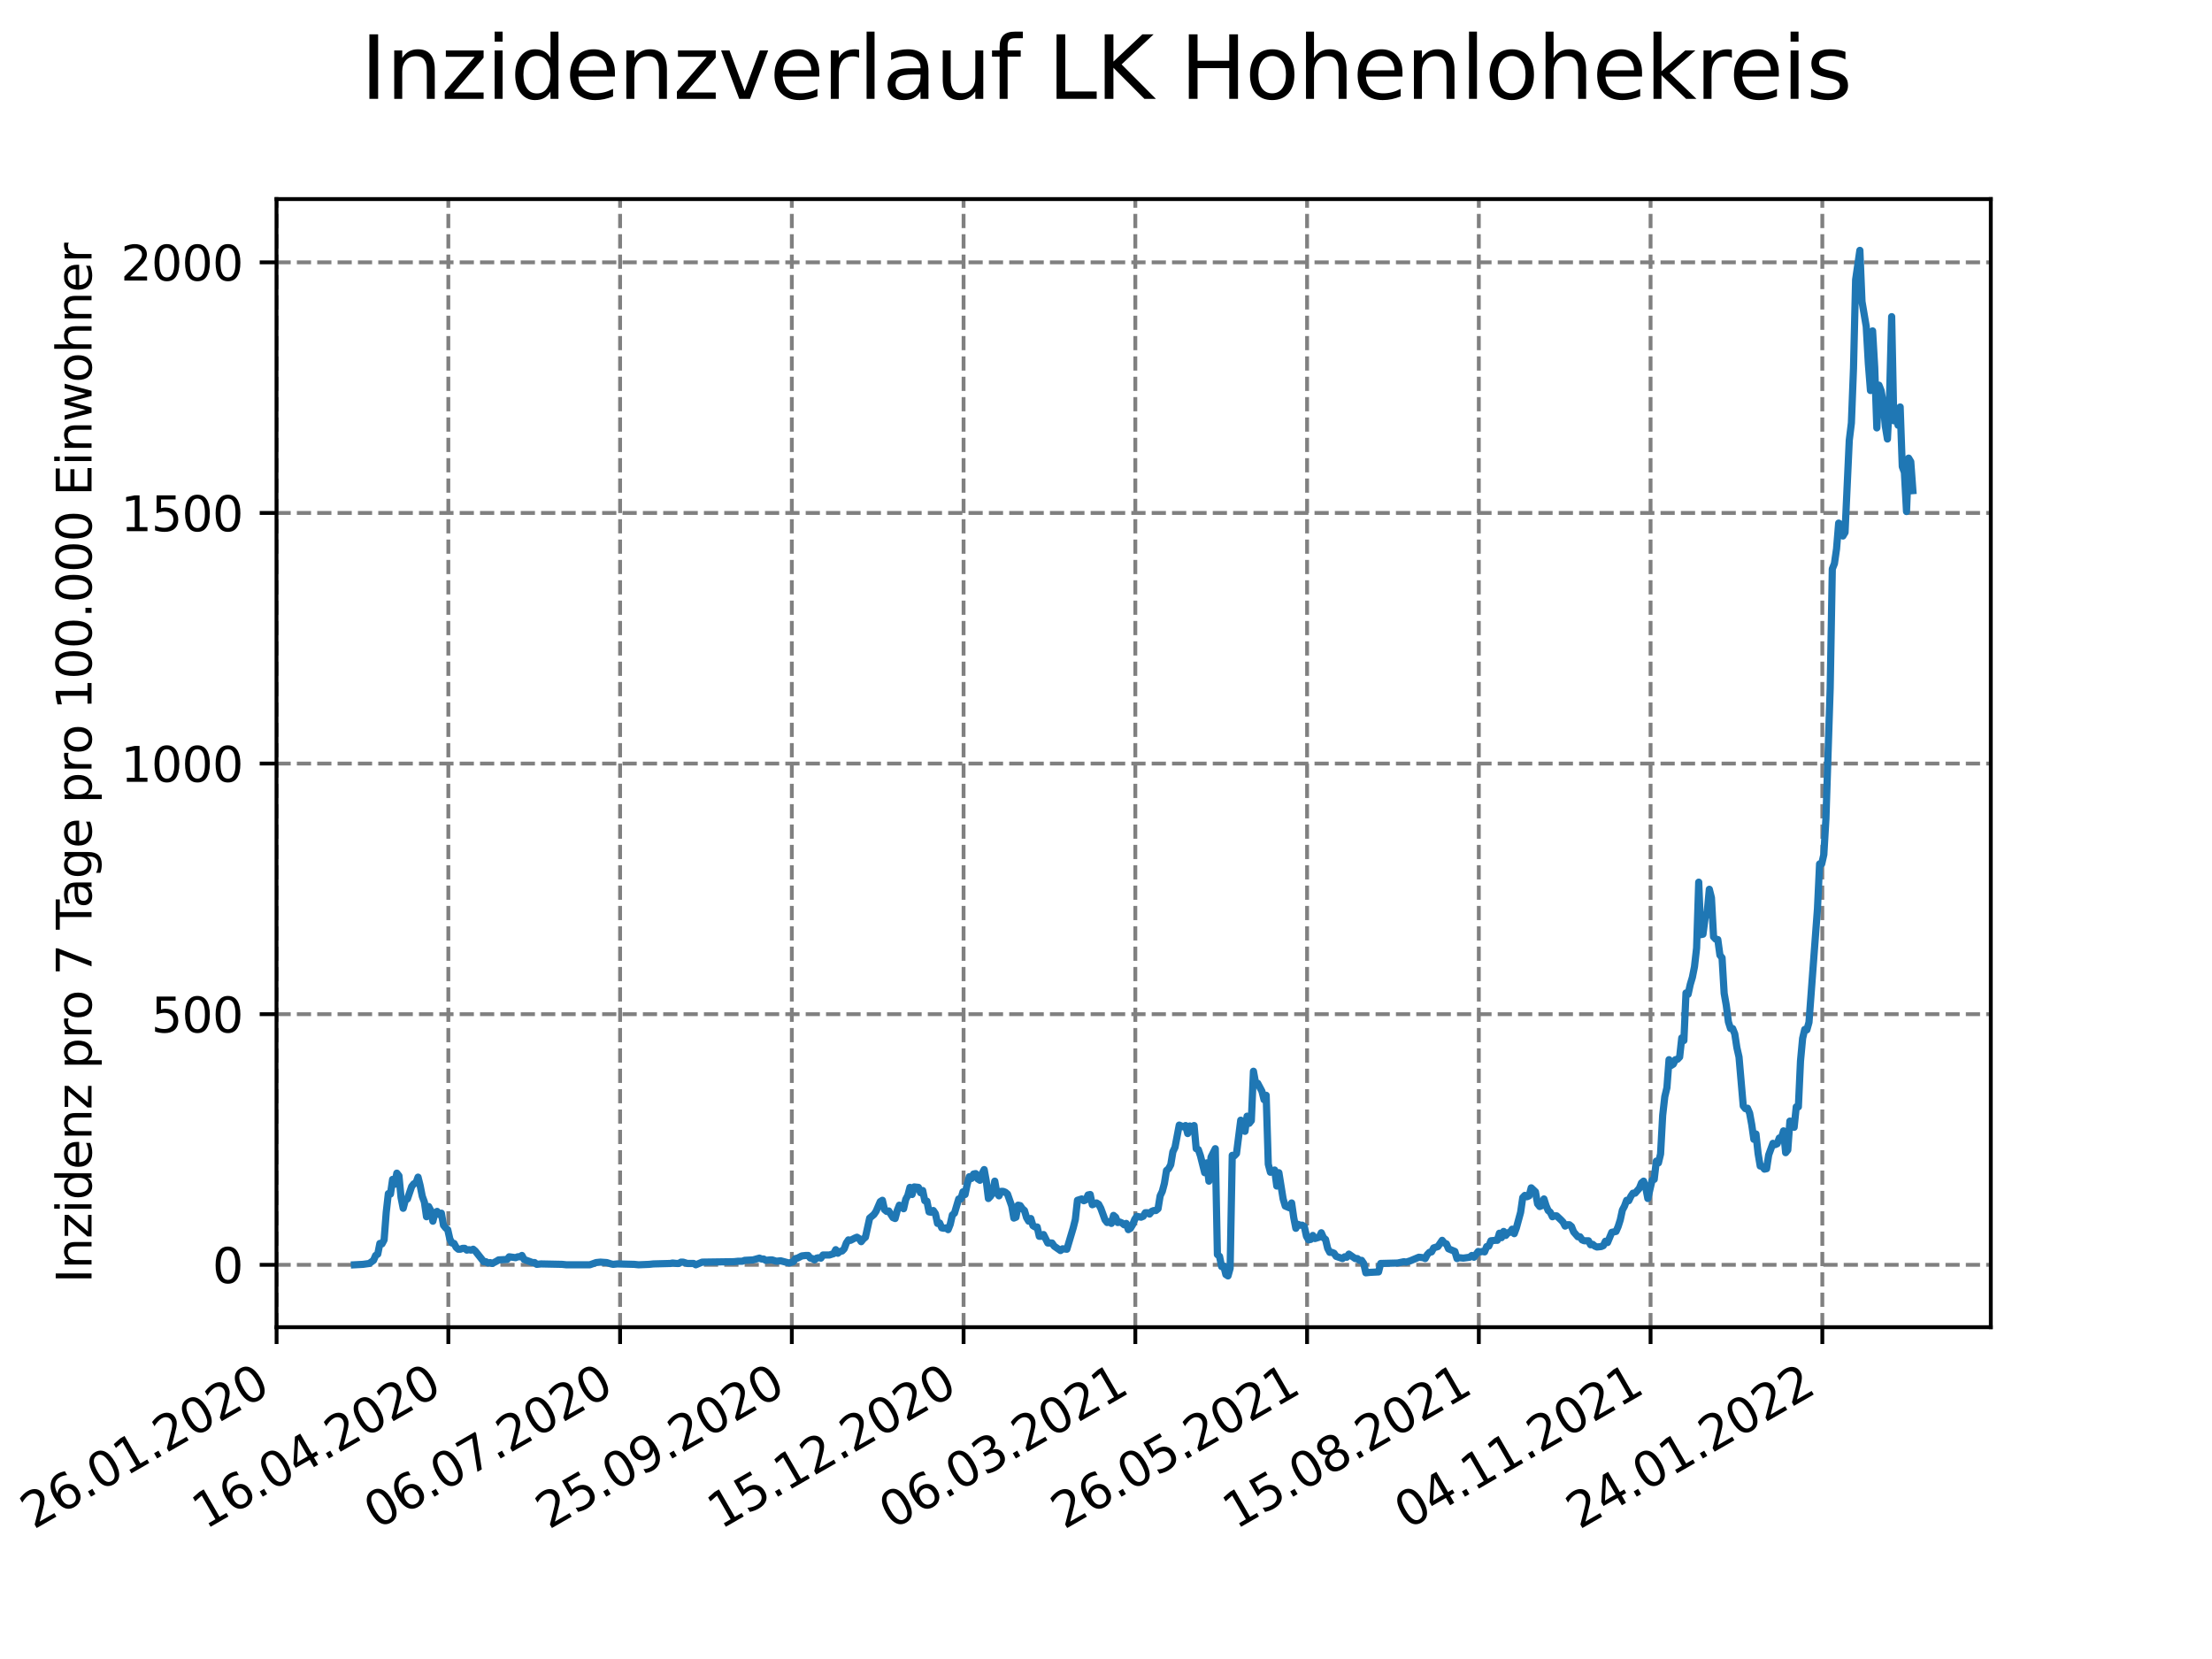 <?xml version="1.0" encoding="utf-8" standalone="no"?>
<!DOCTYPE svg PUBLIC "-//W3C//DTD SVG 1.1//EN"
  "http://www.w3.org/Graphics/SVG/1.1/DTD/svg11.dtd">
<svg xmlns:xlink="http://www.w3.org/1999/xlink" width="460.8pt" height="345.6pt" viewBox="0 0 460.8 345.6" xmlns="http://www.w3.org/2000/svg" version="1.1">
 <defs>
  <style type="text/css">*{stroke-linejoin: round; stroke-linecap: butt}</style>
 </defs>
 <g id="figure_1">
  <g id="patch_1">
   <path d="M 0 345.6 
L 460.8 345.6 
L 460.8 0 
L 0 0 
z
" style="fill: #ffffff"/>
  </g>
  <g id="axes_1">
   <g id="patch_2">
    <path d="M 57.6 276.48 
L 414.72 276.48 
L 414.72 41.472 
L 57.6 41.472 
z
" style="fill: #ffffff"/>
   </g>
   <g id="matplotlib.axis_1">
    <g id="xtick_1">
     <g id="line2d_1">
      <path d="M 57.618 276.48 
L 57.618 41.472 
" clip-path="url(#pec164aa3b9)" style="fill: none; stroke-dasharray: 2.96,1.28; stroke-dashoffset: 0; stroke: #808080; stroke-width: 0.8"/>
     </g>
     <g id="line2d_2">
      <defs>
       <path id="ma4a0445eba" d="M 0 0 
L 0 3.5 
" style="stroke: #000000; stroke-width: 0.8"/>
      </defs>
      <g>
       <use xlink:href="#ma4a0445eba" x="57.618" y="276.48" style="stroke: #000000; stroke-width: 0.8"/>
      </g>
     </g>
     <g id="text_1">
      <!-- 26.01.2020 -->
      <g transform="translate(6.993 318.689)rotate(-30)scale(0.1 -0.1)">
       <defs>
        <path id="DejaVuSans-32" d="M 1228 531 
L 3431 531 
L 3431 0 
L 469 0 
L 469 531 
Q 828 903 1448 1529 
Q 2069 2156 2228 2338 
Q 2531 2678 2651 2914 
Q 2772 3150 2772 3378 
Q 2772 3750 2511 3984 
Q 2250 4219 1831 4219 
Q 1534 4219 1204 4116 
Q 875 4013 500 3803 
L 500 4441 
Q 881 4594 1212 4672 
Q 1544 4750 1819 4750 
Q 2544 4750 2975 4387 
Q 3406 4025 3406 3419 
Q 3406 3131 3298 2873 
Q 3191 2616 2906 2266 
Q 2828 2175 2409 1742 
Q 1991 1309 1228 531 
z
" transform="scale(0.016)"/>
        <path id="DejaVuSans-36" d="M 2113 2584 
Q 1688 2584 1439 2293 
Q 1191 2003 1191 1497 
Q 1191 994 1439 701 
Q 1688 409 2113 409 
Q 2538 409 2786 701 
Q 3034 994 3034 1497 
Q 3034 2003 2786 2293 
Q 2538 2584 2113 2584 
z
M 3366 4563 
L 3366 3988 
Q 3128 4100 2886 4159 
Q 2644 4219 2406 4219 
Q 1781 4219 1451 3797 
Q 1122 3375 1075 2522 
Q 1259 2794 1537 2939 
Q 1816 3084 2150 3084 
Q 2853 3084 3261 2657 
Q 3669 2231 3669 1497 
Q 3669 778 3244 343 
Q 2819 -91 2113 -91 
Q 1303 -91 875 529 
Q 447 1150 447 2328 
Q 447 3434 972 4092 
Q 1497 4750 2381 4750 
Q 2619 4750 2861 4703 
Q 3103 4656 3366 4563 
z
" transform="scale(0.016)"/>
        <path id="DejaVuSans-2e" d="M 684 794 
L 1344 794 
L 1344 0 
L 684 0 
L 684 794 
z
" transform="scale(0.016)"/>
        <path id="DejaVuSans-30" d="M 2034 4250 
Q 1547 4250 1301 3770 
Q 1056 3291 1056 2328 
Q 1056 1369 1301 889 
Q 1547 409 2034 409 
Q 2525 409 2770 889 
Q 3016 1369 3016 2328 
Q 3016 3291 2770 3770 
Q 2525 4250 2034 4250 
z
M 2034 4750 
Q 2819 4750 3233 4129 
Q 3647 3509 3647 2328 
Q 3647 1150 3233 529 
Q 2819 -91 2034 -91 
Q 1250 -91 836 529 
Q 422 1150 422 2328 
Q 422 3509 836 4129 
Q 1250 4750 2034 4750 
z
" transform="scale(0.016)"/>
        <path id="DejaVuSans-31" d="M 794 531 
L 1825 531 
L 1825 4091 
L 703 3866 
L 703 4441 
L 1819 4666 
L 2450 4666 
L 2450 531 
L 3481 531 
L 3481 0 
L 794 0 
L 794 531 
z
" transform="scale(0.016)"/>
       </defs>
       <use xlink:href="#DejaVuSans-32"/>
       <use xlink:href="#DejaVuSans-36" x="63.623"/>
       <use xlink:href="#DejaVuSans-2e" x="127.246"/>
       <use xlink:href="#DejaVuSans-30" x="159.033"/>
       <use xlink:href="#DejaVuSans-31" x="222.656"/>
       <use xlink:href="#DejaVuSans-2e" x="286.279"/>
       <use xlink:href="#DejaVuSans-32" x="318.066"/>
       <use xlink:href="#DejaVuSans-30" x="381.689"/>
       <use xlink:href="#DejaVuSans-32" x="445.312"/>
       <use xlink:href="#DejaVuSans-30" x="508.936"/>
      </g>
     </g>
    </g>
    <g id="xtick_2">
     <g id="line2d_3">
      <path d="M 93.397 276.48 
L 93.397 41.472 
" clip-path="url(#pec164aa3b9)" style="fill: none; stroke-dasharray: 2.96,1.28; stroke-dashoffset: 0; stroke: #808080; stroke-width: 0.8"/>
     </g>
     <g id="line2d_4">
      <g>
       <use xlink:href="#ma4a0445eba" x="93.397" y="276.48" style="stroke: #000000; stroke-width: 0.8"/>
      </g>
     </g>
     <g id="text_2">
      <!-- 16.04.2020 -->
      <g transform="translate(42.771 318.689)rotate(-30)scale(0.1 -0.1)">
       <defs>
        <path id="DejaVuSans-34" d="M 2419 4116 
L 825 1625 
L 2419 1625 
L 2419 4116 
z
M 2253 4666 
L 3047 4666 
L 3047 1625 
L 3713 1625 
L 3713 1100 
L 3047 1100 
L 3047 0 
L 2419 0 
L 2419 1100 
L 313 1100 
L 313 1709 
L 2253 4666 
z
" transform="scale(0.016)"/>
       </defs>
       <use xlink:href="#DejaVuSans-31"/>
       <use xlink:href="#DejaVuSans-36" x="63.623"/>
       <use xlink:href="#DejaVuSans-2e" x="127.246"/>
       <use xlink:href="#DejaVuSans-30" x="159.033"/>
       <use xlink:href="#DejaVuSans-34" x="222.656"/>
       <use xlink:href="#DejaVuSans-2e" x="286.279"/>
       <use xlink:href="#DejaVuSans-32" x="318.066"/>
       <use xlink:href="#DejaVuSans-30" x="381.689"/>
       <use xlink:href="#DejaVuSans-32" x="445.312"/>
       <use xlink:href="#DejaVuSans-30" x="508.936"/>
      </g>
     </g>
    </g>
    <g id="xtick_3">
     <g id="line2d_5">
      <path d="M 129.175 276.48 
L 129.175 41.472 
" clip-path="url(#pec164aa3b9)" style="fill: none; stroke-dasharray: 2.96,1.28; stroke-dashoffset: 0; stroke: #808080; stroke-width: 0.8"/>
     </g>
     <g id="line2d_6">
      <g>
       <use xlink:href="#ma4a0445eba" x="129.175" y="276.48" style="stroke: #000000; stroke-width: 0.8"/>
      </g>
     </g>
     <g id="text_3">
      <!-- 06.07.2020 -->
      <g transform="translate(78.55 318.689)rotate(-30)scale(0.1 -0.1)">
       <defs>
        <path id="DejaVuSans-37" d="M 525 4666 
L 3525 4666 
L 3525 4397 
L 1831 0 
L 1172 0 
L 2766 4134 
L 525 4134 
L 525 4666 
z
" transform="scale(0.016)"/>
       </defs>
       <use xlink:href="#DejaVuSans-30"/>
       <use xlink:href="#DejaVuSans-36" x="63.623"/>
       <use xlink:href="#DejaVuSans-2e" x="127.246"/>
       <use xlink:href="#DejaVuSans-30" x="159.033"/>
       <use xlink:href="#DejaVuSans-37" x="222.656"/>
       <use xlink:href="#DejaVuSans-2e" x="286.279"/>
       <use xlink:href="#DejaVuSans-32" x="318.066"/>
       <use xlink:href="#DejaVuSans-30" x="381.689"/>
       <use xlink:href="#DejaVuSans-32" x="445.312"/>
       <use xlink:href="#DejaVuSans-30" x="508.936"/>
      </g>
     </g>
    </g>
    <g id="xtick_4">
     <g id="line2d_7">
      <path d="M 164.953 276.48 
L 164.953 41.472 
" clip-path="url(#pec164aa3b9)" style="fill: none; stroke-dasharray: 2.96,1.28; stroke-dashoffset: 0; stroke: #808080; stroke-width: 0.8"/>
     </g>
     <g id="line2d_8">
      <g>
       <use xlink:href="#ma4a0445eba" x="164.953" y="276.48" style="stroke: #000000; stroke-width: 0.8"/>
      </g>
     </g>
     <g id="text_4">
      <!-- 25.09.2020 -->
      <g transform="translate(114.328 318.689)rotate(-30)scale(0.1 -0.1)">
       <defs>
        <path id="DejaVuSans-35" d="M 691 4666 
L 3169 4666 
L 3169 4134 
L 1269 4134 
L 1269 2991 
Q 1406 3038 1543 3061 
Q 1681 3084 1819 3084 
Q 2600 3084 3056 2656 
Q 3513 2228 3513 1497 
Q 3513 744 3044 326 
Q 2575 -91 1722 -91 
Q 1428 -91 1123 -41 
Q 819 9 494 109 
L 494 744 
Q 775 591 1075 516 
Q 1375 441 1709 441 
Q 2250 441 2565 725 
Q 2881 1009 2881 1497 
Q 2881 1984 2565 2268 
Q 2250 2553 1709 2553 
Q 1456 2553 1204 2497 
Q 953 2441 691 2322 
L 691 4666 
z
" transform="scale(0.016)"/>
        <path id="DejaVuSans-39" d="M 703 97 
L 703 672 
Q 941 559 1184 500 
Q 1428 441 1663 441 
Q 2288 441 2617 861 
Q 2947 1281 2994 2138 
Q 2813 1869 2534 1725 
Q 2256 1581 1919 1581 
Q 1219 1581 811 2004 
Q 403 2428 403 3163 
Q 403 3881 828 4315 
Q 1253 4750 1959 4750 
Q 2769 4750 3195 4129 
Q 3622 3509 3622 2328 
Q 3622 1225 3098 567 
Q 2575 -91 1691 -91 
Q 1453 -91 1209 -44 
Q 966 3 703 97 
z
M 1959 2075 
Q 2384 2075 2632 2365 
Q 2881 2656 2881 3163 
Q 2881 3666 2632 3958 
Q 2384 4250 1959 4250 
Q 1534 4250 1286 3958 
Q 1038 3666 1038 3163 
Q 1038 2656 1286 2365 
Q 1534 2075 1959 2075 
z
" transform="scale(0.016)"/>
       </defs>
       <use xlink:href="#DejaVuSans-32"/>
       <use xlink:href="#DejaVuSans-35" x="63.623"/>
       <use xlink:href="#DejaVuSans-2e" x="127.246"/>
       <use xlink:href="#DejaVuSans-30" x="159.033"/>
       <use xlink:href="#DejaVuSans-39" x="222.656"/>
       <use xlink:href="#DejaVuSans-2e" x="286.279"/>
       <use xlink:href="#DejaVuSans-32" x="318.066"/>
       <use xlink:href="#DejaVuSans-30" x="381.689"/>
       <use xlink:href="#DejaVuSans-32" x="445.312"/>
       <use xlink:href="#DejaVuSans-30" x="508.936"/>
      </g>
     </g>
    </g>
    <g id="xtick_5">
     <g id="line2d_9">
      <path d="M 200.731 276.48 
L 200.731 41.472 
" clip-path="url(#pec164aa3b9)" style="fill: none; stroke-dasharray: 2.96,1.28; stroke-dashoffset: 0; stroke: #808080; stroke-width: 0.8"/>
     </g>
     <g id="line2d_10">
      <g>
       <use xlink:href="#ma4a0445eba" x="200.731" y="276.48" style="stroke: #000000; stroke-width: 0.8"/>
      </g>
     </g>
     <g id="text_5">
      <!-- 15.12.2020 -->
      <g transform="translate(150.106 318.689)rotate(-30)scale(0.1 -0.1)">
       <use xlink:href="#DejaVuSans-31"/>
       <use xlink:href="#DejaVuSans-35" x="63.623"/>
       <use xlink:href="#DejaVuSans-2e" x="127.246"/>
       <use xlink:href="#DejaVuSans-31" x="159.033"/>
       <use xlink:href="#DejaVuSans-32" x="222.656"/>
       <use xlink:href="#DejaVuSans-2e" x="286.279"/>
       <use xlink:href="#DejaVuSans-32" x="318.066"/>
       <use xlink:href="#DejaVuSans-30" x="381.689"/>
       <use xlink:href="#DejaVuSans-32" x="445.312"/>
       <use xlink:href="#DejaVuSans-30" x="508.936"/>
      </g>
     </g>
    </g>
    <g id="xtick_6">
     <g id="line2d_11">
      <path d="M 236.51 276.48 
L 236.51 41.472 
" clip-path="url(#pec164aa3b9)" style="fill: none; stroke-dasharray: 2.96,1.28; stroke-dashoffset: 0; stroke: #808080; stroke-width: 0.8"/>
     </g>
     <g id="line2d_12">
      <g>
       <use xlink:href="#ma4a0445eba" x="236.51" y="276.48" style="stroke: #000000; stroke-width: 0.8"/>
      </g>
     </g>
     <g id="text_6">
      <!-- 06.03.2021 -->
      <g transform="translate(185.884 318.689)rotate(-30)scale(0.1 -0.1)">
       <defs>
        <path id="DejaVuSans-33" d="M 2597 2516 
Q 3050 2419 3304 2112 
Q 3559 1806 3559 1356 
Q 3559 666 3084 287 
Q 2609 -91 1734 -91 
Q 1441 -91 1130 -33 
Q 819 25 488 141 
L 488 750 
Q 750 597 1062 519 
Q 1375 441 1716 441 
Q 2309 441 2620 675 
Q 2931 909 2931 1356 
Q 2931 1769 2642 2001 
Q 2353 2234 1838 2234 
L 1294 2234 
L 1294 2753 
L 1863 2753 
Q 2328 2753 2575 2939 
Q 2822 3125 2822 3475 
Q 2822 3834 2567 4026 
Q 2313 4219 1838 4219 
Q 1578 4219 1281 4162 
Q 984 4106 628 3988 
L 628 4550 
Q 988 4650 1302 4700 
Q 1616 4750 1894 4750 
Q 2613 4750 3031 4423 
Q 3450 4097 3450 3541 
Q 3450 3153 3228 2886 
Q 3006 2619 2597 2516 
z
" transform="scale(0.016)"/>
       </defs>
       <use xlink:href="#DejaVuSans-30"/>
       <use xlink:href="#DejaVuSans-36" x="63.623"/>
       <use xlink:href="#DejaVuSans-2e" x="127.246"/>
       <use xlink:href="#DejaVuSans-30" x="159.033"/>
       <use xlink:href="#DejaVuSans-33" x="222.656"/>
       <use xlink:href="#DejaVuSans-2e" x="286.279"/>
       <use xlink:href="#DejaVuSans-32" x="318.066"/>
       <use xlink:href="#DejaVuSans-30" x="381.689"/>
       <use xlink:href="#DejaVuSans-32" x="445.312"/>
       <use xlink:href="#DejaVuSans-31" x="508.936"/>
      </g>
     </g>
    </g>
    <g id="xtick_7">
     <g id="line2d_13">
      <path d="M 272.288 276.48 
L 272.288 41.472 
" clip-path="url(#pec164aa3b9)" style="fill: none; stroke-dasharray: 2.96,1.28; stroke-dashoffset: 0; stroke: #808080; stroke-width: 0.8"/>
     </g>
     <g id="line2d_14">
      <g>
       <use xlink:href="#ma4a0445eba" x="272.288" y="276.48" style="stroke: #000000; stroke-width: 0.8"/>
      </g>
     </g>
     <g id="text_7">
      <!-- 26.05.2021 -->
      <g transform="translate(221.663 318.689)rotate(-30)scale(0.1 -0.1)">
       <use xlink:href="#DejaVuSans-32"/>
       <use xlink:href="#DejaVuSans-36" x="63.623"/>
       <use xlink:href="#DejaVuSans-2e" x="127.246"/>
       <use xlink:href="#DejaVuSans-30" x="159.033"/>
       <use xlink:href="#DejaVuSans-35" x="222.656"/>
       <use xlink:href="#DejaVuSans-2e" x="286.279"/>
       <use xlink:href="#DejaVuSans-32" x="318.066"/>
       <use xlink:href="#DejaVuSans-30" x="381.689"/>
       <use xlink:href="#DejaVuSans-32" x="445.312"/>
       <use xlink:href="#DejaVuSans-31" x="508.936"/>
      </g>
     </g>
    </g>
    <g id="xtick_8">
     <g id="line2d_15">
      <path d="M 308.066 276.48 
L 308.066 41.472 
" clip-path="url(#pec164aa3b9)" style="fill: none; stroke-dasharray: 2.96,1.28; stroke-dashoffset: 0; stroke: #808080; stroke-width: 0.8"/>
     </g>
     <g id="line2d_16">
      <g>
       <use xlink:href="#ma4a0445eba" x="308.066" y="276.48" style="stroke: #000000; stroke-width: 0.8"/>
      </g>
     </g>
     <g id="text_8">
      <!-- 15.08.2021 -->
      <g transform="translate(257.441 318.689)rotate(-30)scale(0.1 -0.1)">
       <defs>
        <path id="DejaVuSans-38" d="M 2034 2216 
Q 1584 2216 1326 1975 
Q 1069 1734 1069 1313 
Q 1069 891 1326 650 
Q 1584 409 2034 409 
Q 2484 409 2743 651 
Q 3003 894 3003 1313 
Q 3003 1734 2745 1975 
Q 2488 2216 2034 2216 
z
M 1403 2484 
Q 997 2584 770 2862 
Q 544 3141 544 3541 
Q 544 4100 942 4425 
Q 1341 4750 2034 4750 
Q 2731 4750 3128 4425 
Q 3525 4100 3525 3541 
Q 3525 3141 3298 2862 
Q 3072 2584 2669 2484 
Q 3125 2378 3379 2068 
Q 3634 1759 3634 1313 
Q 3634 634 3220 271 
Q 2806 -91 2034 -91 
Q 1263 -91 848 271 
Q 434 634 434 1313 
Q 434 1759 690 2068 
Q 947 2378 1403 2484 
z
M 1172 3481 
Q 1172 3119 1398 2916 
Q 1625 2713 2034 2713 
Q 2441 2713 2670 2916 
Q 2900 3119 2900 3481 
Q 2900 3844 2670 4047 
Q 2441 4250 2034 4250 
Q 1625 4250 1398 4047 
Q 1172 3844 1172 3481 
z
" transform="scale(0.016)"/>
       </defs>
       <use xlink:href="#DejaVuSans-31"/>
       <use xlink:href="#DejaVuSans-35" x="63.623"/>
       <use xlink:href="#DejaVuSans-2e" x="127.246"/>
       <use xlink:href="#DejaVuSans-30" x="159.033"/>
       <use xlink:href="#DejaVuSans-38" x="222.656"/>
       <use xlink:href="#DejaVuSans-2e" x="286.279"/>
       <use xlink:href="#DejaVuSans-32" x="318.066"/>
       <use xlink:href="#DejaVuSans-30" x="381.689"/>
       <use xlink:href="#DejaVuSans-32" x="445.312"/>
       <use xlink:href="#DejaVuSans-31" x="508.936"/>
      </g>
     </g>
    </g>
    <g id="xtick_9">
     <g id="line2d_17">
      <path d="M 343.844 276.48 
L 343.844 41.472 
" clip-path="url(#pec164aa3b9)" style="fill: none; stroke-dasharray: 2.96,1.28; stroke-dashoffset: 0; stroke: #808080; stroke-width: 0.8"/>
     </g>
     <g id="line2d_18">
      <g>
       <use xlink:href="#ma4a0445eba" x="343.844" y="276.48" style="stroke: #000000; stroke-width: 0.8"/>
      </g>
     </g>
     <g id="text_9">
      <!-- 04.11.2021 -->
      <g transform="translate(293.219 318.689)rotate(-30)scale(0.1 -0.1)">
       <use xlink:href="#DejaVuSans-30"/>
       <use xlink:href="#DejaVuSans-34" x="63.623"/>
       <use xlink:href="#DejaVuSans-2e" x="127.246"/>
       <use xlink:href="#DejaVuSans-31" x="159.033"/>
       <use xlink:href="#DejaVuSans-31" x="222.656"/>
       <use xlink:href="#DejaVuSans-2e" x="286.279"/>
       <use xlink:href="#DejaVuSans-32" x="318.066"/>
       <use xlink:href="#DejaVuSans-30" x="381.689"/>
       <use xlink:href="#DejaVuSans-32" x="445.312"/>
       <use xlink:href="#DejaVuSans-31" x="508.936"/>
      </g>
     </g>
    </g>
    <g id="xtick_10">
     <g id="line2d_19">
      <path d="M 379.623 276.48 
L 379.623 41.472 
" clip-path="url(#pec164aa3b9)" style="fill: none; stroke-dasharray: 2.96,1.28; stroke-dashoffset: 0; stroke: #808080; stroke-width: 0.8"/>
     </g>
     <g id="line2d_20">
      <g>
       <use xlink:href="#ma4a0445eba" x="379.623" y="276.48" style="stroke: #000000; stroke-width: 0.8"/>
      </g>
     </g>
     <g id="text_10">
      <!-- 24.01.2022 -->
      <g transform="translate(328.997 318.689)rotate(-30)scale(0.1 -0.1)">
       <use xlink:href="#DejaVuSans-32"/>
       <use xlink:href="#DejaVuSans-34" x="63.623"/>
       <use xlink:href="#DejaVuSans-2e" x="127.246"/>
       <use xlink:href="#DejaVuSans-30" x="159.033"/>
       <use xlink:href="#DejaVuSans-31" x="222.656"/>
       <use xlink:href="#DejaVuSans-2e" x="286.279"/>
       <use xlink:href="#DejaVuSans-32" x="318.066"/>
       <use xlink:href="#DejaVuSans-30" x="381.689"/>
       <use xlink:href="#DejaVuSans-32" x="445.312"/>
       <use xlink:href="#DejaVuSans-32" x="508.936"/>
      </g>
     </g>
    </g>
   </g>
   <g id="matplotlib.axis_2">
    <g id="ytick_1">
     <g id="line2d_21">
      <path d="M 57.6 263.481 
L 414.72 263.481 
" clip-path="url(#pec164aa3b9)" style="fill: none; stroke-dasharray: 2.96,1.28; stroke-dashoffset: 0; stroke: #808080; stroke-width: 0.8"/>
     </g>
     <g id="line2d_22">
      <defs>
       <path id="m9be7b588f1" d="M 0 0 
L -3.5 0 
" style="stroke: #000000; stroke-width: 0.8"/>
      </defs>
      <g>
       <use xlink:href="#m9be7b588f1" x="57.6" y="263.481" style="stroke: #000000; stroke-width: 0.8"/>
      </g>
     </g>
     <g id="text_11">
      <!-- 0 -->
      <g transform="translate(44.237 267.28)scale(0.1 -0.1)">
       <use xlink:href="#DejaVuSans-30"/>
      </g>
     </g>
    </g>
    <g id="ytick_2">
     <g id="line2d_23">
      <path d="M 57.6 211.272 
L 414.72 211.272 
" clip-path="url(#pec164aa3b9)" style="fill: none; stroke-dasharray: 2.96,1.28; stroke-dashoffset: 0; stroke: #808080; stroke-width: 0.8"/>
     </g>
     <g id="line2d_24">
      <g>
       <use xlink:href="#m9be7b588f1" x="57.6" y="211.272" style="stroke: #000000; stroke-width: 0.8"/>
      </g>
     </g>
     <g id="text_12">
      <!-- 500 -->
      <g transform="translate(31.512 215.072)scale(0.1 -0.1)">
       <use xlink:href="#DejaVuSans-35"/>
       <use xlink:href="#DejaVuSans-30" x="63.623"/>
       <use xlink:href="#DejaVuSans-30" x="127.246"/>
      </g>
     </g>
    </g>
    <g id="ytick_3">
     <g id="line2d_25">
      <path d="M 57.6 159.064 
L 414.72 159.064 
" clip-path="url(#pec164aa3b9)" style="fill: none; stroke-dasharray: 2.96,1.28; stroke-dashoffset: 0; stroke: #808080; stroke-width: 0.8"/>
     </g>
     <g id="line2d_26">
      <g>
       <use xlink:href="#m9be7b588f1" x="57.6" y="159.064" style="stroke: #000000; stroke-width: 0.8"/>
      </g>
     </g>
     <g id="text_13">
      <!-- 1000 -->
      <g transform="translate(25.15 162.863)scale(0.1 -0.1)">
       <use xlink:href="#DejaVuSans-31"/>
       <use xlink:href="#DejaVuSans-30" x="63.623"/>
       <use xlink:href="#DejaVuSans-30" x="127.246"/>
       <use xlink:href="#DejaVuSans-30" x="190.869"/>
      </g>
     </g>
    </g>
    <g id="ytick_4">
     <g id="line2d_27">
      <path d="M 57.6 106.856 
L 414.72 106.856 
" clip-path="url(#pec164aa3b9)" style="fill: none; stroke-dasharray: 2.96,1.28; stroke-dashoffset: 0; stroke: #808080; stroke-width: 0.8"/>
     </g>
     <g id="line2d_28">
      <g>
       <use xlink:href="#m9be7b588f1" x="57.6" y="106.856" style="stroke: #000000; stroke-width: 0.8"/>
      </g>
     </g>
     <g id="text_14">
      <!-- 1500 -->
      <g transform="translate(25.15 110.655)scale(0.1 -0.1)">
       <use xlink:href="#DejaVuSans-31"/>
       <use xlink:href="#DejaVuSans-35" x="63.623"/>
       <use xlink:href="#DejaVuSans-30" x="127.246"/>
       <use xlink:href="#DejaVuSans-30" x="190.869"/>
      </g>
     </g>
    </g>
    <g id="ytick_5">
     <g id="line2d_29">
      <path d="M 57.6 54.647 
L 414.72 54.647 
" clip-path="url(#pec164aa3b9)" style="fill: none; stroke-dasharray: 2.96,1.28; stroke-dashoffset: 0; stroke: #808080; stroke-width: 0.8"/>
     </g>
     <g id="line2d_30">
      <g>
       <use xlink:href="#m9be7b588f1" x="57.6" y="54.647" style="stroke: #000000; stroke-width: 0.8"/>
      </g>
     </g>
     <g id="text_15">
      <!-- 2000 -->
      <g transform="translate(25.15 58.447)scale(0.1 -0.1)">
       <use xlink:href="#DejaVuSans-32"/>
       <use xlink:href="#DejaVuSans-30" x="63.623"/>
       <use xlink:href="#DejaVuSans-30" x="127.246"/>
       <use xlink:href="#DejaVuSans-30" x="190.869"/>
      </g>
     </g>
    </g>
    <g id="text_16">
     <!-- Inzidenz pro 7 Tage pro 100.000 Einwohner -->
     <g transform="translate(19.07 267.301)rotate(-90)scale(0.1 -0.1)">
      <defs>
       <path id="DejaVuSans-49" d="M 628 4666 
L 1259 4666 
L 1259 0 
L 628 0 
L 628 4666 
z
" transform="scale(0.016)"/>
       <path id="DejaVuSans-6e" d="M 3513 2113 
L 3513 0 
L 2938 0 
L 2938 2094 
Q 2938 2591 2744 2837 
Q 2550 3084 2163 3084 
Q 1697 3084 1428 2787 
Q 1159 2491 1159 1978 
L 1159 0 
L 581 0 
L 581 3500 
L 1159 3500 
L 1159 2956 
Q 1366 3272 1645 3428 
Q 1925 3584 2291 3584 
Q 2894 3584 3203 3211 
Q 3513 2838 3513 2113 
z
" transform="scale(0.016)"/>
       <path id="DejaVuSans-7a" d="M 353 3500 
L 3084 3500 
L 3084 2975 
L 922 459 
L 3084 459 
L 3084 0 
L 275 0 
L 275 525 
L 2438 3041 
L 353 3041 
L 353 3500 
z
" transform="scale(0.016)"/>
       <path id="DejaVuSans-69" d="M 603 3500 
L 1178 3500 
L 1178 0 
L 603 0 
L 603 3500 
z
M 603 4863 
L 1178 4863 
L 1178 4134 
L 603 4134 
L 603 4863 
z
" transform="scale(0.016)"/>
       <path id="DejaVuSans-64" d="M 2906 2969 
L 2906 4863 
L 3481 4863 
L 3481 0 
L 2906 0 
L 2906 525 
Q 2725 213 2448 61 
Q 2172 -91 1784 -91 
Q 1150 -91 751 415 
Q 353 922 353 1747 
Q 353 2572 751 3078 
Q 1150 3584 1784 3584 
Q 2172 3584 2448 3432 
Q 2725 3281 2906 2969 
z
M 947 1747 
Q 947 1113 1208 752 
Q 1469 391 1925 391 
Q 2381 391 2643 752 
Q 2906 1113 2906 1747 
Q 2906 2381 2643 2742 
Q 2381 3103 1925 3103 
Q 1469 3103 1208 2742 
Q 947 2381 947 1747 
z
" transform="scale(0.016)"/>
       <path id="DejaVuSans-65" d="M 3597 1894 
L 3597 1613 
L 953 1613 
Q 991 1019 1311 708 
Q 1631 397 2203 397 
Q 2534 397 2845 478 
Q 3156 559 3463 722 
L 3463 178 
Q 3153 47 2828 -22 
Q 2503 -91 2169 -91 
Q 1331 -91 842 396 
Q 353 884 353 1716 
Q 353 2575 817 3079 
Q 1281 3584 2069 3584 
Q 2775 3584 3186 3129 
Q 3597 2675 3597 1894 
z
M 3022 2063 
Q 3016 2534 2758 2815 
Q 2500 3097 2075 3097 
Q 1594 3097 1305 2825 
Q 1016 2553 972 2059 
L 3022 2063 
z
" transform="scale(0.016)"/>
       <path id="DejaVuSans-20" transform="scale(0.016)"/>
       <path id="DejaVuSans-70" d="M 1159 525 
L 1159 -1331 
L 581 -1331 
L 581 3500 
L 1159 3500 
L 1159 2969 
Q 1341 3281 1617 3432 
Q 1894 3584 2278 3584 
Q 2916 3584 3314 3078 
Q 3713 2572 3713 1747 
Q 3713 922 3314 415 
Q 2916 -91 2278 -91 
Q 1894 -91 1617 61 
Q 1341 213 1159 525 
z
M 3116 1747 
Q 3116 2381 2855 2742 
Q 2594 3103 2138 3103 
Q 1681 3103 1420 2742 
Q 1159 2381 1159 1747 
Q 1159 1113 1420 752 
Q 1681 391 2138 391 
Q 2594 391 2855 752 
Q 3116 1113 3116 1747 
z
" transform="scale(0.016)"/>
       <path id="DejaVuSans-72" d="M 2631 2963 
Q 2534 3019 2420 3045 
Q 2306 3072 2169 3072 
Q 1681 3072 1420 2755 
Q 1159 2438 1159 1844 
L 1159 0 
L 581 0 
L 581 3500 
L 1159 3500 
L 1159 2956 
Q 1341 3275 1631 3429 
Q 1922 3584 2338 3584 
Q 2397 3584 2469 3576 
Q 2541 3569 2628 3553 
L 2631 2963 
z
" transform="scale(0.016)"/>
       <path id="DejaVuSans-6f" d="M 1959 3097 
Q 1497 3097 1228 2736 
Q 959 2375 959 1747 
Q 959 1119 1226 758 
Q 1494 397 1959 397 
Q 2419 397 2687 759 
Q 2956 1122 2956 1747 
Q 2956 2369 2687 2733 
Q 2419 3097 1959 3097 
z
M 1959 3584 
Q 2709 3584 3137 3096 
Q 3566 2609 3566 1747 
Q 3566 888 3137 398 
Q 2709 -91 1959 -91 
Q 1206 -91 779 398 
Q 353 888 353 1747 
Q 353 2609 779 3096 
Q 1206 3584 1959 3584 
z
" transform="scale(0.016)"/>
       <path id="DejaVuSans-54" d="M -19 4666 
L 3928 4666 
L 3928 4134 
L 2272 4134 
L 2272 0 
L 1638 0 
L 1638 4134 
L -19 4134 
L -19 4666 
z
" transform="scale(0.016)"/>
       <path id="DejaVuSans-61" d="M 2194 1759 
Q 1497 1759 1228 1600 
Q 959 1441 959 1056 
Q 959 750 1161 570 
Q 1363 391 1709 391 
Q 2188 391 2477 730 
Q 2766 1069 2766 1631 
L 2766 1759 
L 2194 1759 
z
M 3341 1997 
L 3341 0 
L 2766 0 
L 2766 531 
Q 2569 213 2275 61 
Q 1981 -91 1556 -91 
Q 1019 -91 701 211 
Q 384 513 384 1019 
Q 384 1609 779 1909 
Q 1175 2209 1959 2209 
L 2766 2209 
L 2766 2266 
Q 2766 2663 2505 2880 
Q 2244 3097 1772 3097 
Q 1472 3097 1187 3025 
Q 903 2953 641 2809 
L 641 3341 
Q 956 3463 1253 3523 
Q 1550 3584 1831 3584 
Q 2591 3584 2966 3190 
Q 3341 2797 3341 1997 
z
" transform="scale(0.016)"/>
       <path id="DejaVuSans-67" d="M 2906 1791 
Q 2906 2416 2648 2759 
Q 2391 3103 1925 3103 
Q 1463 3103 1205 2759 
Q 947 2416 947 1791 
Q 947 1169 1205 825 
Q 1463 481 1925 481 
Q 2391 481 2648 825 
Q 2906 1169 2906 1791 
z
M 3481 434 
Q 3481 -459 3084 -895 
Q 2688 -1331 1869 -1331 
Q 1566 -1331 1297 -1286 
Q 1028 -1241 775 -1147 
L 775 -588 
Q 1028 -725 1275 -790 
Q 1522 -856 1778 -856 
Q 2344 -856 2625 -561 
Q 2906 -266 2906 331 
L 2906 616 
Q 2728 306 2450 153 
Q 2172 0 1784 0 
Q 1141 0 747 490 
Q 353 981 353 1791 
Q 353 2603 747 3093 
Q 1141 3584 1784 3584 
Q 2172 3584 2450 3431 
Q 2728 3278 2906 2969 
L 2906 3500 
L 3481 3500 
L 3481 434 
z
" transform="scale(0.016)"/>
       <path id="DejaVuSans-45" d="M 628 4666 
L 3578 4666 
L 3578 4134 
L 1259 4134 
L 1259 2753 
L 3481 2753 
L 3481 2222 
L 1259 2222 
L 1259 531 
L 3634 531 
L 3634 0 
L 628 0 
L 628 4666 
z
" transform="scale(0.016)"/>
       <path id="DejaVuSans-77" d="M 269 3500 
L 844 3500 
L 1563 769 
L 2278 3500 
L 2956 3500 
L 3675 769 
L 4391 3500 
L 4966 3500 
L 4050 0 
L 3372 0 
L 2619 2869 
L 1863 0 
L 1184 0 
L 269 3500 
z
" transform="scale(0.016)"/>
       <path id="DejaVuSans-68" d="M 3513 2113 
L 3513 0 
L 2938 0 
L 2938 2094 
Q 2938 2591 2744 2837 
Q 2550 3084 2163 3084 
Q 1697 3084 1428 2787 
Q 1159 2491 1159 1978 
L 1159 0 
L 581 0 
L 581 4863 
L 1159 4863 
L 1159 2956 
Q 1366 3272 1645 3428 
Q 1925 3584 2291 3584 
Q 2894 3584 3203 3211 
Q 3513 2838 3513 2113 
z
" transform="scale(0.016)"/>
      </defs>
      <use xlink:href="#DejaVuSans-49"/>
      <use xlink:href="#DejaVuSans-6e" x="29.492"/>
      <use xlink:href="#DejaVuSans-7a" x="92.871"/>
      <use xlink:href="#DejaVuSans-69" x="145.361"/>
      <use xlink:href="#DejaVuSans-64" x="173.145"/>
      <use xlink:href="#DejaVuSans-65" x="236.621"/>
      <use xlink:href="#DejaVuSans-6e" x="298.145"/>
      <use xlink:href="#DejaVuSans-7a" x="361.523"/>
      <use xlink:href="#DejaVuSans-20" x="414.014"/>
      <use xlink:href="#DejaVuSans-70" x="445.801"/>
      <use xlink:href="#DejaVuSans-72" x="509.277"/>
      <use xlink:href="#DejaVuSans-6f" x="548.141"/>
      <use xlink:href="#DejaVuSans-20" x="609.322"/>
      <use xlink:href="#DejaVuSans-37" x="641.109"/>
      <use xlink:href="#DejaVuSans-20" x="704.732"/>
      <use xlink:href="#DejaVuSans-54" x="736.52"/>
      <use xlink:href="#DejaVuSans-61" x="781.104"/>
      <use xlink:href="#DejaVuSans-67" x="842.383"/>
      <use xlink:href="#DejaVuSans-65" x="905.859"/>
      <use xlink:href="#DejaVuSans-20" x="967.383"/>
      <use xlink:href="#DejaVuSans-70" x="999.17"/>
      <use xlink:href="#DejaVuSans-72" x="1062.646"/>
      <use xlink:href="#DejaVuSans-6f" x="1101.51"/>
      <use xlink:href="#DejaVuSans-20" x="1162.691"/>
      <use xlink:href="#DejaVuSans-31" x="1194.479"/>
      <use xlink:href="#DejaVuSans-30" x="1258.102"/>
      <use xlink:href="#DejaVuSans-30" x="1321.725"/>
      <use xlink:href="#DejaVuSans-2e" x="1385.348"/>
      <use xlink:href="#DejaVuSans-30" x="1417.135"/>
      <use xlink:href="#DejaVuSans-30" x="1480.758"/>
      <use xlink:href="#DejaVuSans-30" x="1544.381"/>
      <use xlink:href="#DejaVuSans-20" x="1608.004"/>
      <use xlink:href="#DejaVuSans-45" x="1639.791"/>
      <use xlink:href="#DejaVuSans-69" x="1702.975"/>
      <use xlink:href="#DejaVuSans-6e" x="1730.758"/>
      <use xlink:href="#DejaVuSans-77" x="1794.137"/>
      <use xlink:href="#DejaVuSans-6f" x="1875.924"/>
      <use xlink:href="#DejaVuSans-68" x="1937.105"/>
      <use xlink:href="#DejaVuSans-6e" x="2000.484"/>
      <use xlink:href="#DejaVuSans-65" x="2063.863"/>
      <use xlink:href="#DejaVuSans-72" x="2125.387"/>
     </g>
    </g>
   </g>
   <g id="line2d_31">
    <path d="M 73.833 263.481 
L 75.6 263.388 
L 76.925 263.203 
L 77.808 262.554 
L 78.25 261.534 
L 78.692 261.256 
L 79.133 259.032 
L 79.575 259.124 
L 80.017 258.29 
L 80.458 252.544 
L 80.9 248.651 
L 81.342 248.743 
L 81.783 245.685 
L 82.225 246.704 
L 82.667 244.387 
L 83.109 244.943 
L 83.55 249.485 
L 83.992 251.709 
L 84.434 250.041 
L 84.875 249.763 
L 85.759 247.168 
L 86.201 246.612 
L 86.642 246.426 
L 87.084 245.221 
L 87.526 246.982 
L 87.967 249.207 
L 88.409 250.412 
L 88.851 253.47 
L 89.292 251.339 
L 89.734 252.173 
L 90.176 254.397 
L 90.618 252.636 
L 91.059 252.358 
L 91.501 253.007 
L 91.943 252.729 
L 92.384 255.231 
L 92.826 255.788 
L 93.268 256.158 
L 93.71 258.105 
L 94.151 258.939 
L 94.593 259.032 
L 95.035 259.866 
L 95.476 260.237 
L 95.918 260.237 
L 96.36 260.051 
L 96.801 260.051 
L 97.243 260.422 
L 97.685 260.329 
L 98.127 260.422 
L 98.568 260.237 
L 99.01 260.607 
L 100.777 262.832 
L 101.219 262.832 
L 101.66 263.11 
L 102.102 263.017 
L 102.544 263.203 
L 103.427 262.739 
L 103.869 262.461 
L 105.636 262.368 
L 106.077 261.812 
L 107.402 261.998 
L 107.844 261.812 
L 108.286 261.812 
L 108.728 261.534 
L 109.169 262.368 
L 110.936 263.017 
L 111.378 263.017 
L 111.82 263.388 
L 112.703 263.295 
L 117.12 263.388 
L 118.003 263.481 
L 122.862 263.481 
L 124.187 263.017 
L 125.071 262.925 
L 126.396 263.017 
L 127.279 263.295 
L 127.721 263.388 
L 128.604 263.295 
L 132.138 263.388 
L 133.021 263.481 
L 135.23 263.388 
L 136.113 263.295 
L 139.647 263.203 
L 140.089 263.11 
L 140.972 263.203 
L 141.414 263.203 
L 141.856 262.925 
L 142.297 262.925 
L 143.181 263.203 
L 144.506 263.203 
L 144.948 263.481 
L 146.273 262.925 
L 152.898 262.832 
L 153.782 262.739 
L 154.665 262.739 
L 155.107 262.554 
L 156.874 262.461 
L 158.199 262.09 
L 158.64 262.276 
L 159.082 262.276 
L 159.524 262.554 
L 160.407 262.461 
L 160.849 262.461 
L 161.732 262.739 
L 162.616 262.646 
L 164.383 263.11 
L 165.266 262.832 
L 165.708 262.183 
L 166.149 262.09 
L 167.033 261.627 
L 167.916 261.534 
L 168.358 261.534 
L 168.8 262.09 
L 169.241 262.183 
L 169.683 262.461 
L 170.125 262.09 
L 170.567 261.998 
L 171.008 262.09 
L 171.45 261.442 
L 172.775 261.442 
L 173.658 261.163 
L 174.1 260.329 
L 174.542 261.071 
L 174.984 260.7 
L 175.425 260.607 
L 175.867 260.144 
L 176.309 258.939 
L 176.75 258.29 
L 177.192 258.383 
L 178.076 257.919 
L 178.517 257.734 
L 178.959 258.012 
L 179.401 258.661 
L 179.842 258.105 
L 180.284 257.734 
L 181.167 253.749 
L 182.051 253.007 
L 182.493 252.358 
L 183.376 250.319 
L 183.818 250.041 
L 184.259 251.987 
L 184.701 252.358 
L 185.143 252.266 
L 186.026 253.656 
L 186.468 253.841 
L 186.91 252.173 
L 187.351 251.061 
L 187.793 251.246 
L 188.235 251.802 
L 188.677 249.856 
L 189.118 249.021 
L 189.56 247.353 
L 190.002 248.836 
L 190.443 247.26 
L 191.327 247.353 
L 191.768 248.465 
L 192.21 248.002 
L 192.652 250.134 
L 193.094 250.226 
L 193.535 252.451 
L 193.977 252.544 
L 194.419 252.173 
L 194.86 252.822 
L 195.302 254.861 
L 195.744 254.768 
L 196.186 255.788 
L 196.627 255.88 
L 197.069 255.788 
L 197.511 256.158 
L 197.952 255.046 
L 198.394 253.1 
L 198.836 252.729 
L 199.719 249.763 
L 200.161 249.763 
L 200.603 248.28 
L 201.044 248.836 
L 201.486 246.704 
L 201.928 245.129 
L 202.369 245.499 
L 202.811 244.572 
L 203.253 244.48 
L 203.695 245.592 
L 204.136 245.87 
L 204.578 244.48 
L 205.02 243.646 
L 205.461 246.055 
L 205.903 249.67 
L 206.345 249.207 
L 206.786 248.465 
L 207.228 246.055 
L 207.67 248.558 
L 208.112 249.114 
L 208.553 248.187 
L 208.995 248.187 
L 209.437 248.373 
L 209.878 248.743 
L 210.762 251.246 
L 211.204 253.749 
L 211.645 253.563 
L 212.087 251.061 
L 212.529 251.153 
L 212.97 251.802 
L 213.412 252.173 
L 213.854 253.656 
L 214.296 254.397 
L 214.737 253.841 
L 215.179 255.324 
L 215.621 255.602 
L 216.062 255.602 
L 216.504 257.549 
L 216.946 257.549 
L 217.387 257.178 
L 218.271 258.939 
L 219.154 258.939 
L 219.596 259.588 
L 220.921 260.515 
L 221.363 260.144 
L 222.246 260.237 
L 223.571 255.788 
L 224.013 254.027 
L 224.455 250.041 
L 225.338 249.763 
L 225.78 250.134 
L 226.222 249.948 
L 226.663 248.929 
L 227.105 248.836 
L 227.547 250.968 
L 228.43 250.597 
L 228.872 250.875 
L 229.314 251.709 
L 230.197 254.119 
L 230.639 254.675 
L 231.08 254.49 
L 231.522 254.861 
L 231.964 253.192 
L 232.405 253.563 
L 232.847 254.675 
L 233.289 254.583 
L 233.731 254.768 
L 234.172 255.139 
L 234.614 254.861 
L 235.056 256.158 
L 235.497 255.88 
L 235.939 255.139 
L 236.381 254.027 
L 236.823 253.378 
L 237.706 253.563 
L 238.148 253.378 
L 238.589 252.636 
L 239.031 252.636 
L 239.473 252.914 
L 239.915 252.358 
L 240.356 252.173 
L 240.798 252.173 
L 241.24 251.802 
L 241.681 249.114 
L 242.123 248.187 
L 242.565 246.519 
L 243.006 243.831 
L 243.448 243.46 
L 243.89 242.626 
L 244.332 239.938 
L 244.773 239.011 
L 245.657 234.377 
L 246.54 234.748 
L 246.982 234.47 
L 247.424 236.138 
L 247.865 234.562 
L 248.307 235.675 
L 248.749 234.47 
L 249.19 239.289 
L 249.632 239.475 
L 250.074 240.772 
L 250.957 244.294 
L 251.399 242.255 
L 251.841 246.055 
L 252.282 241.05 
L 253.166 239.289 
L 253.607 261.349 
L 254.049 261.72 
L 254.491 263.851 
L 254.933 263.759 
L 255.374 265.52 
L 255.816 265.798 
L 256.258 264.222 
L 256.699 240.68 
L 257.141 240.772 
L 257.583 240.309 
L 258.466 233.357 
L 258.908 233.913 
L 259.35 235.675 
L 259.791 232.523 
L 260.233 234.006 
L 260.675 233.45 
L 261.116 223.162 
L 261.558 225.572 
L 262 225.664 
L 262.883 227.333 
L 263.325 229.094 
L 263.767 228.167 
L 264.208 242.533 
L 264.65 244.202 
L 265.092 244.109 
L 265.534 243.738 
L 265.975 247.075 
L 266.417 244.294 
L 267.3 249.763 
L 267.742 251.246 
L 268.625 251.617 
L 269.067 250.597 
L 269.509 253.656 
L 269.951 255.88 
L 270.392 255.046 
L 270.834 255.231 
L 271.276 255.231 
L 271.717 255.51 
L 272.159 257.549 
L 272.601 258.29 
L 273.043 258.197 
L 273.484 257.363 
L 273.926 258.012 
L 274.809 257.734 
L 275.251 256.807 
L 275.693 257.827 
L 276.134 258.197 
L 276.576 260.051 
L 277.018 260.885 
L 277.46 260.885 
L 277.901 261.071 
L 278.343 261.72 
L 279.668 262.183 
L 280.11 261.812 
L 280.552 261.905 
L 280.993 261.256 
L 282.318 262.183 
L 282.76 262.183 
L 283.202 262.554 
L 283.643 262.554 
L 284.085 263.203 
L 284.527 265.149 
L 285.41 265.056 
L 287.177 264.964 
L 287.619 263.203 
L 291.153 263.11 
L 292.478 262.832 
L 292.919 262.925 
L 293.803 262.646 
L 295.57 261.905 
L 296.453 261.998 
L 296.895 262.183 
L 297.336 261.349 
L 297.778 260.885 
L 298.22 260.793 
L 298.662 259.959 
L 299.545 259.68 
L 300.428 258.383 
L 300.87 258.939 
L 301.312 259.124 
L 301.753 260.144 
L 303.079 260.7 
L 303.52 262.183 
L 303.962 261.998 
L 304.845 262.09 
L 306.171 261.905 
L 306.612 261.534 
L 307.054 261.905 
L 307.937 260.7 
L 308.379 260.793 
L 308.821 260.7 
L 309.262 260.793 
L 309.704 259.68 
L 310.146 259.588 
L 310.588 258.476 
L 311.471 258.383 
L 311.913 258.383 
L 312.354 256.9 
L 312.796 257.827 
L 313.238 256.529 
L 313.68 257.363 
L 314.121 256.807 
L 314.563 256.714 
L 315.005 256.066 
L 315.446 256.993 
L 315.888 255.788 
L 316.772 252.544 
L 317.213 249.485 
L 317.655 249.021 
L 318.097 249.3 
L 318.538 249.114 
L 318.98 247.446 
L 319.863 248.28 
L 320.305 250.783 
L 320.747 251.339 
L 321.189 251.153 
L 321.63 249.763 
L 322.072 251.153 
L 322.514 252.173 
L 322.955 252.544 
L 323.397 253.47 
L 323.839 253.285 
L 324.281 253.285 
L 325.164 254.119 
L 325.606 254.583 
L 326.047 255.417 
L 326.489 255.139 
L 326.931 255.139 
L 327.372 255.51 
L 327.814 256.622 
L 328.698 257.641 
L 329.139 257.641 
L 329.581 258.29 
L 330.023 258.476 
L 330.906 258.476 
L 331.348 259.31 
L 331.79 259.217 
L 332.231 259.588 
L 332.673 259.773 
L 333.556 259.68 
L 333.998 259.495 
L 334.44 258.568 
L 334.881 258.846 
L 335.765 256.714 
L 336.648 256.529 
L 337.09 255.51 
L 337.532 254.119 
L 337.973 252.08 
L 338.415 251.246 
L 338.857 250.041 
L 339.299 250.134 
L 339.74 249.207 
L 340.182 248.558 
L 340.624 248.558 
L 341.507 247.538 
L 341.949 246.426 
L 342.391 246.055 
L 342.832 247.353 
L 343.274 249.67 
L 344.157 245.87 
L 344.599 245.685 
L 345.041 241.885 
L 345.482 242.255 
L 345.924 240.402 
L 346.366 232.338 
L 346.808 228.445 
L 347.249 226.591 
L 347.691 220.752 
L 348.133 221.957 
L 348.574 221.679 
L 349.016 220.752 
L 349.458 220.659 
L 349.9 220.196 
L 350.341 216.21 
L 350.783 216.766 
L 351.225 206.849 
L 351.666 207.127 
L 352.108 205.088 
L 352.55 203.605 
L 352.991 201.38 
L 353.433 197.487 
L 353.875 183.77 
L 354.317 194.707 
L 354.758 194.614 
L 355.2 191.277 
L 355.642 189.98 
L 356.083 185.253 
L 356.525 187.014 
L 356.967 195.17 
L 357.409 195.634 
L 357.85 195.726 
L 358.292 198.97 
L 358.734 199.527 
L 359.175 206.942 
L 359.617 209.444 
L 360.059 212.874 
L 360.5 214.264 
L 360.942 214.264 
L 361.384 215.376 
L 361.826 218.249 
L 362.267 220.196 
L 363.151 230.391 
L 363.592 230.947 
L 364.034 230.855 
L 364.476 231.874 
L 364.918 234.284 
L 365.359 237.343 
L 365.801 236.231 
L 366.243 240.309 
L 366.684 242.904 
L 367.126 242.997 
L 367.568 243.553 
L 368.009 243.46 
L 368.451 240.587 
L 369.335 238.177 
L 369.776 238.455 
L 370.218 238.27 
L 370.66 237.065 
L 371.101 237.065 
L 371.543 235.582 
L 371.985 240.124 
L 372.427 239.567 
L 372.868 233.543 
L 373.31 233.635 
L 373.752 234.84 
L 374.193 230.577 
L 374.635 230.577 
L 375.077 221.03 
L 375.519 216.303 
L 375.96 214.449 
L 376.402 214.542 
L 376.844 212.966 
L 378.61 189.331 
L 379.052 179.97 
L 379.494 179.97 
L 379.936 178.023 
L 380.377 170.516 
L 381.261 143.358 
L 381.702 118.518 
L 382.144 117.406 
L 382.586 114.347 
L 383.028 108.971 
L 383.469 109.249 
L 383.911 111.659 
L 384.353 110.918 
L 385.236 91.732 
L 385.678 88.117 
L 386.119 76.716 
L 386.561 58.272 
L 387.445 52.154 
L 387.886 62.813 
L 388.77 68.004 
L 389.211 75.789 
L 389.653 81.351 
L 390.095 68.931 
L 390.537 76.531 
L 390.978 89.136 
L 391.42 80.238 
L 391.862 81.351 
L 392.303 83.853 
L 392.745 88.766 
L 393.187 91.453 
L 393.628 82.741 
L 394.07 65.965 
L 394.512 87.653 
L 394.954 86.634 
L 395.395 88.58 
L 395.837 84.78 
L 396.279 97.2 
L 396.72 98.405 
L 397.162 106.561 
L 397.604 95.439 
L 398.046 96.181 
L 398.487 102.205 
L 398.487 102.205 
" clip-path="url(#pec164aa3b9)" style="fill: none; stroke: #1f77b4; stroke-width: 1.5; stroke-linecap: square"/>
   </g>
   <g id="patch_3">
    <path d="M 57.6 276.48 
L 57.6 41.472 
" style="fill: none; stroke: #000000; stroke-width: 0.8; stroke-linejoin: miter; stroke-linecap: square"/>
   </g>
   <g id="patch_4">
    <path d="M 414.72 276.48 
L 414.72 41.472 
" style="fill: none; stroke: #000000; stroke-width: 0.8; stroke-linejoin: miter; stroke-linecap: square"/>
   </g>
   <g id="patch_5">
    <path d="M 57.6 276.48 
L 414.72 276.48 
" style="fill: none; stroke: #000000; stroke-width: 0.8; stroke-linejoin: miter; stroke-linecap: square"/>
   </g>
   <g id="patch_6">
    <path d="M 57.6 41.472 
L 414.72 41.472 
" style="fill: none; stroke: #000000; stroke-width: 0.8; stroke-linejoin: miter; stroke-linecap: square"/>
   </g>
  </g>
  <g id="text_17">
   <!-- Inzidenzverlauf LK Hohenlohekreis -->
   <g transform="translate(75.144 20.589)scale(0.18 -0.18)">
    <defs>
     <path id="DejaVuSans-76" d="M 191 3500 
L 800 3500 
L 1894 563 
L 2988 3500 
L 3597 3500 
L 2284 0 
L 1503 0 
L 191 3500 
z
" transform="scale(0.016)"/>
     <path id="DejaVuSans-6c" d="M 603 4863 
L 1178 4863 
L 1178 0 
L 603 0 
L 603 4863 
z
" transform="scale(0.016)"/>
     <path id="DejaVuSans-75" d="M 544 1381 
L 544 3500 
L 1119 3500 
L 1119 1403 
Q 1119 906 1312 657 
Q 1506 409 1894 409 
Q 2359 409 2629 706 
Q 2900 1003 2900 1516 
L 2900 3500 
L 3475 3500 
L 3475 0 
L 2900 0 
L 2900 538 
Q 2691 219 2414 64 
Q 2138 -91 1772 -91 
Q 1169 -91 856 284 
Q 544 659 544 1381 
z
M 1991 3584 
L 1991 3584 
z
" transform="scale(0.016)"/>
     <path id="DejaVuSans-66" d="M 2375 4863 
L 2375 4384 
L 1825 4384 
Q 1516 4384 1395 4259 
Q 1275 4134 1275 3809 
L 1275 3500 
L 2222 3500 
L 2222 3053 
L 1275 3053 
L 1275 0 
L 697 0 
L 697 3053 
L 147 3053 
L 147 3500 
L 697 3500 
L 697 3744 
Q 697 4328 969 4595 
Q 1241 4863 1831 4863 
L 2375 4863 
z
" transform="scale(0.016)"/>
     <path id="DejaVuSans-4c" d="M 628 4666 
L 1259 4666 
L 1259 531 
L 3531 531 
L 3531 0 
L 628 0 
L 628 4666 
z
" transform="scale(0.016)"/>
     <path id="DejaVuSans-4b" d="M 628 4666 
L 1259 4666 
L 1259 2694 
L 3353 4666 
L 4166 4666 
L 1850 2491 
L 4331 0 
L 3500 0 
L 1259 2247 
L 1259 0 
L 628 0 
L 628 4666 
z
" transform="scale(0.016)"/>
     <path id="DejaVuSans-48" d="M 628 4666 
L 1259 4666 
L 1259 2753 
L 3553 2753 
L 3553 4666 
L 4184 4666 
L 4184 0 
L 3553 0 
L 3553 2222 
L 1259 2222 
L 1259 0 
L 628 0 
L 628 4666 
z
" transform="scale(0.016)"/>
     <path id="DejaVuSans-6b" d="M 581 4863 
L 1159 4863 
L 1159 1991 
L 2875 3500 
L 3609 3500 
L 1753 1863 
L 3688 0 
L 2938 0 
L 1159 1709 
L 1159 0 
L 581 0 
L 581 4863 
z
" transform="scale(0.016)"/>
     <path id="DejaVuSans-73" d="M 2834 3397 
L 2834 2853 
Q 2591 2978 2328 3040 
Q 2066 3103 1784 3103 
Q 1356 3103 1142 2972 
Q 928 2841 928 2578 
Q 928 2378 1081 2264 
Q 1234 2150 1697 2047 
L 1894 2003 
Q 2506 1872 2764 1633 
Q 3022 1394 3022 966 
Q 3022 478 2636 193 
Q 2250 -91 1575 -91 
Q 1294 -91 989 -36 
Q 684 19 347 128 
L 347 722 
Q 666 556 975 473 
Q 1284 391 1588 391 
Q 1994 391 2212 530 
Q 2431 669 2431 922 
Q 2431 1156 2273 1281 
Q 2116 1406 1581 1522 
L 1381 1569 
Q 847 1681 609 1914 
Q 372 2147 372 2553 
Q 372 3047 722 3315 
Q 1072 3584 1716 3584 
Q 2034 3584 2315 3537 
Q 2597 3491 2834 3397 
z
" transform="scale(0.016)"/>
    </defs>
    <use xlink:href="#DejaVuSans-49"/>
    <use xlink:href="#DejaVuSans-6e" x="29.492"/>
    <use xlink:href="#DejaVuSans-7a" x="92.871"/>
    <use xlink:href="#DejaVuSans-69" x="145.361"/>
    <use xlink:href="#DejaVuSans-64" x="173.145"/>
    <use xlink:href="#DejaVuSans-65" x="236.621"/>
    <use xlink:href="#DejaVuSans-6e" x="298.145"/>
    <use xlink:href="#DejaVuSans-7a" x="361.523"/>
    <use xlink:href="#DejaVuSans-76" x="414.014"/>
    <use xlink:href="#DejaVuSans-65" x="473.193"/>
    <use xlink:href="#DejaVuSans-72" x="534.717"/>
    <use xlink:href="#DejaVuSans-6c" x="575.83"/>
    <use xlink:href="#DejaVuSans-61" x="603.613"/>
    <use xlink:href="#DejaVuSans-75" x="664.893"/>
    <use xlink:href="#DejaVuSans-66" x="728.271"/>
    <use xlink:href="#DejaVuSans-20" x="763.477"/>
    <use xlink:href="#DejaVuSans-4c" x="795.264"/>
    <use xlink:href="#DejaVuSans-4b" x="850.977"/>
    <use xlink:href="#DejaVuSans-20" x="916.553"/>
    <use xlink:href="#DejaVuSans-48" x="948.34"/>
    <use xlink:href="#DejaVuSans-6f" x="1023.535"/>
    <use xlink:href="#DejaVuSans-68" x="1084.717"/>
    <use xlink:href="#DejaVuSans-65" x="1148.096"/>
    <use xlink:href="#DejaVuSans-6e" x="1209.619"/>
    <use xlink:href="#DejaVuSans-6c" x="1272.998"/>
    <use xlink:href="#DejaVuSans-6f" x="1300.781"/>
    <use xlink:href="#DejaVuSans-68" x="1361.963"/>
    <use xlink:href="#DejaVuSans-65" x="1425.342"/>
    <use xlink:href="#DejaVuSans-6b" x="1486.865"/>
    <use xlink:href="#DejaVuSans-72" x="1544.775"/>
    <use xlink:href="#DejaVuSans-65" x="1583.639"/>
    <use xlink:href="#DejaVuSans-69" x="1645.162"/>
    <use xlink:href="#DejaVuSans-73" x="1672.945"/>
   </g>
  </g>
 </g>
 <defs>
  <clipPath id="pec164aa3b9">
   <rect x="57.6" y="41.472" width="357.12" height="235.008"/>
  </clipPath>
 </defs>
</svg>
